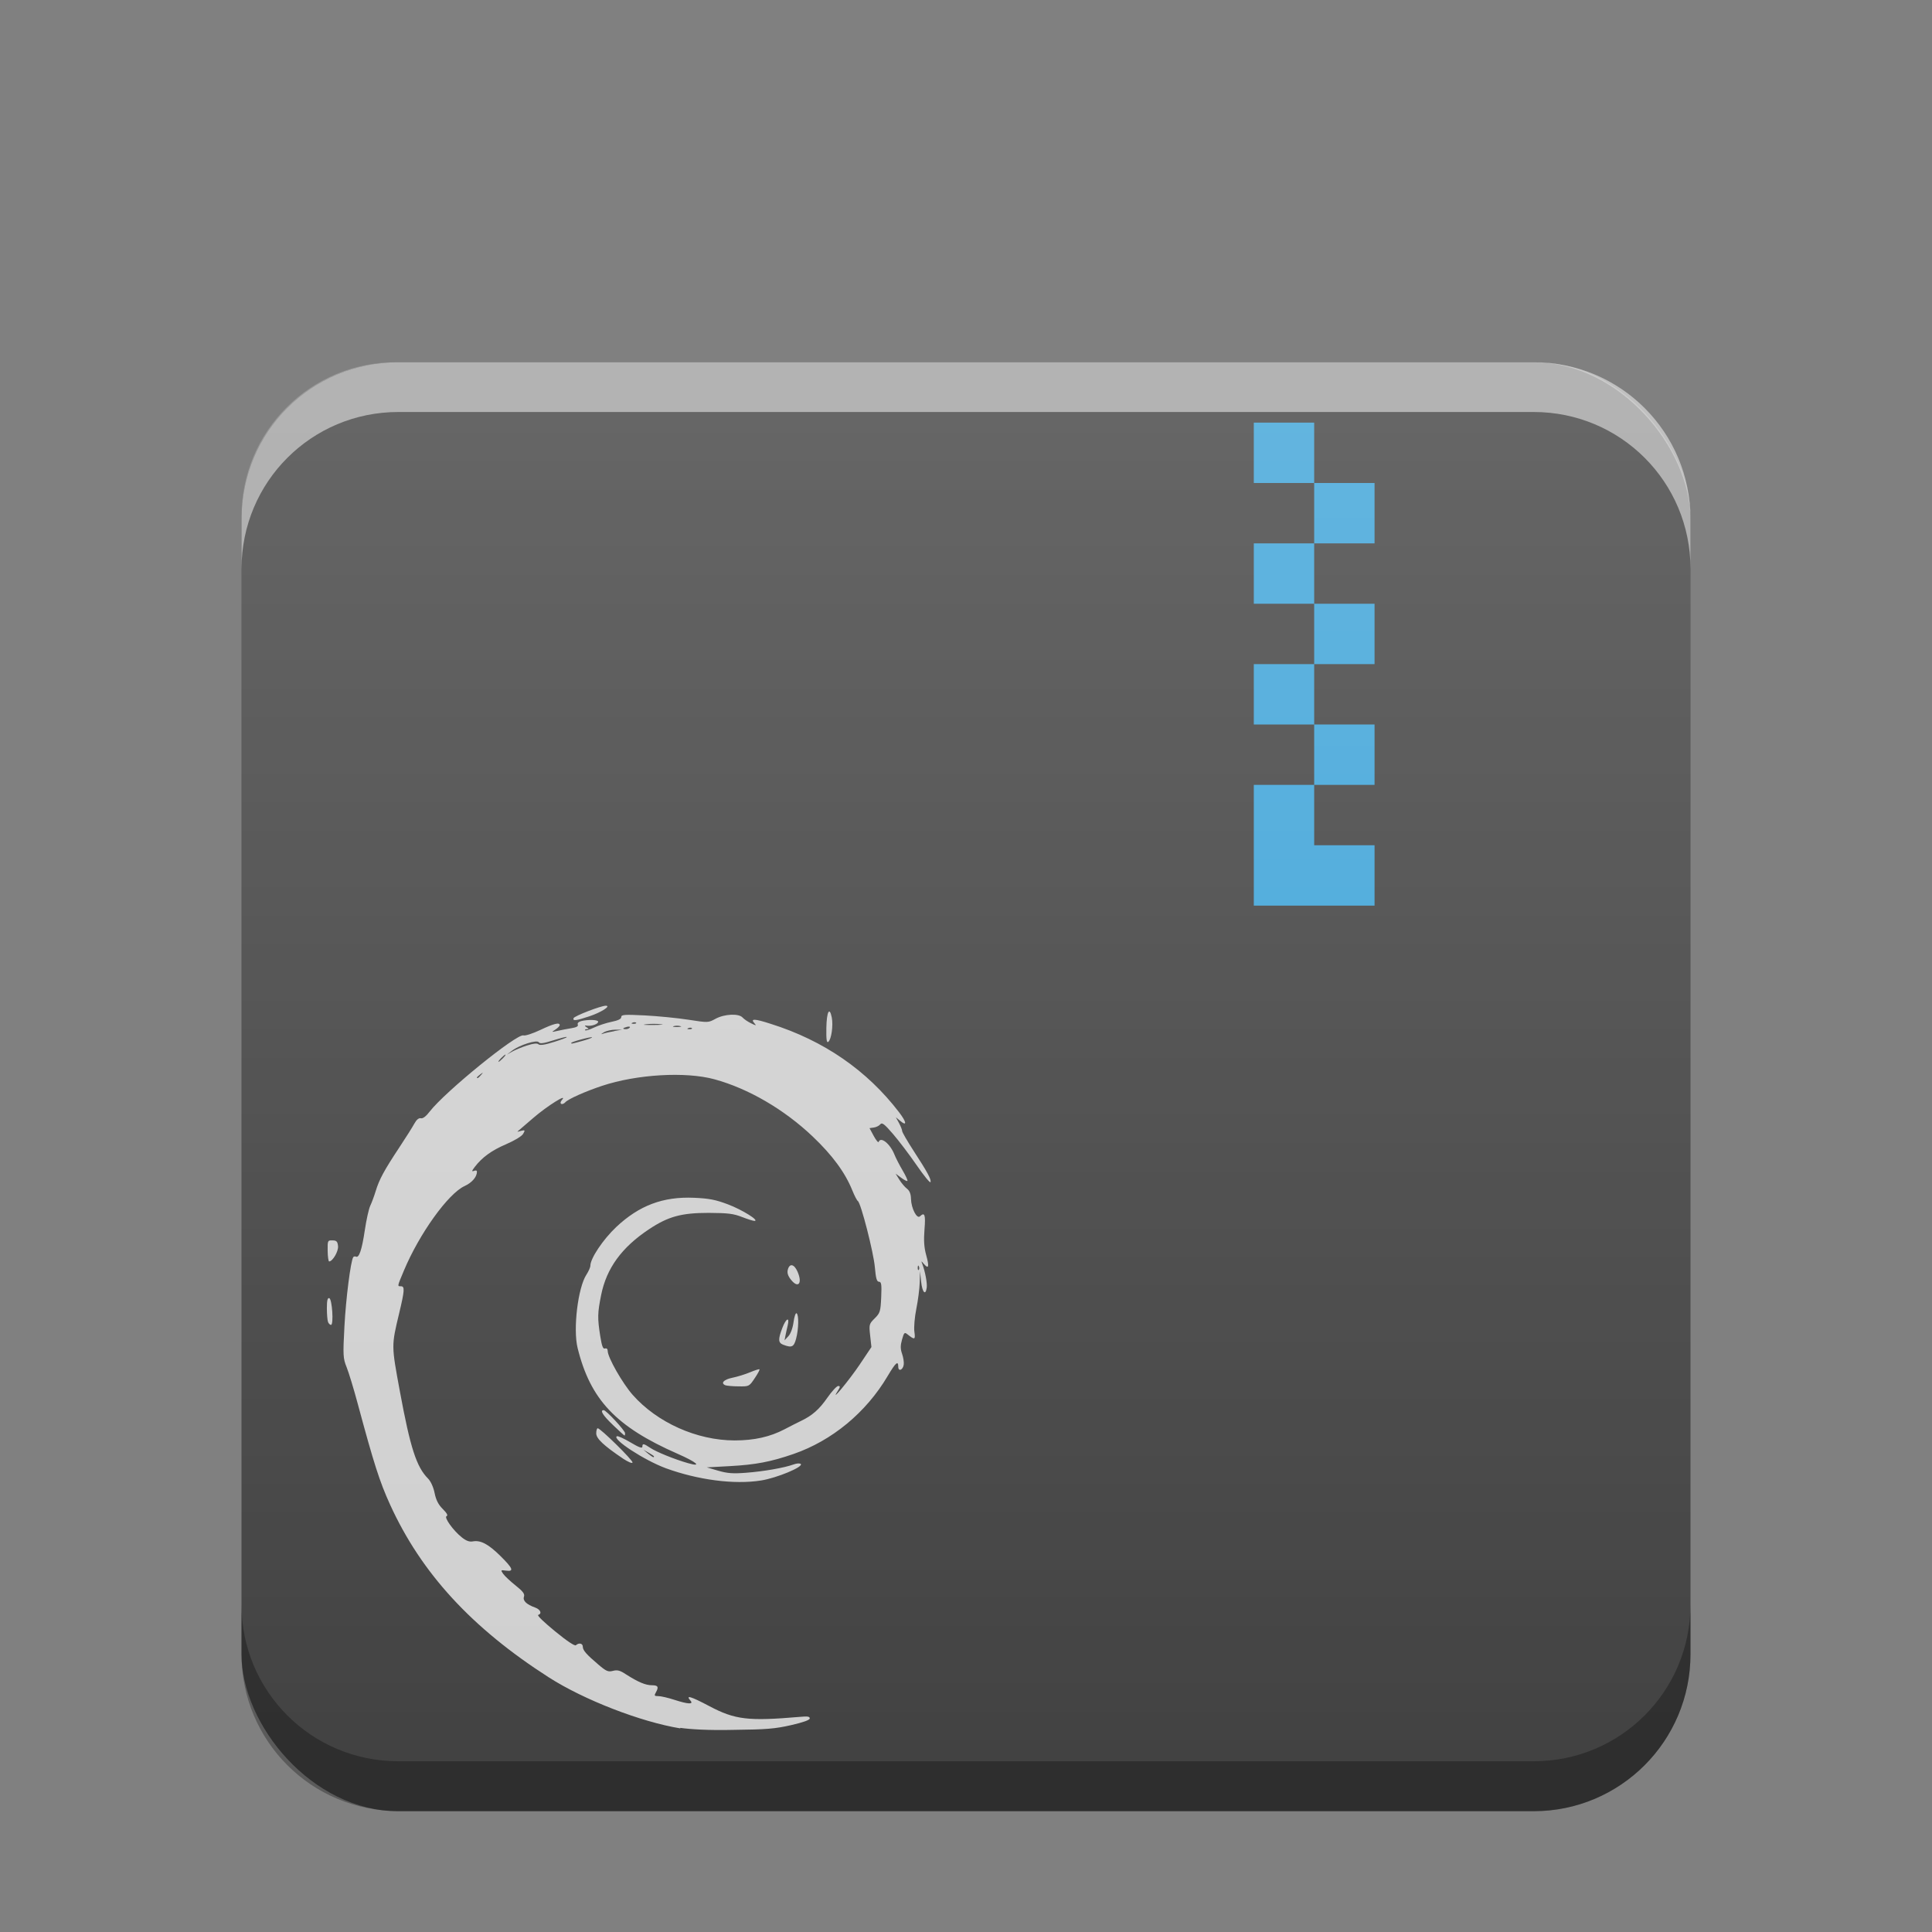 <?xml version="1.0" encoding="UTF-8" standalone="no"?>
<svg
   width="64"
   version="1.1"
   height="64"
   id="svg13"
   sodipodi:docname="application-x-deb.svg"
   inkscape:version="1.3.2 (1:1.3.2+202311252150+091e20ef0f)"
   viewBox="0 0 64 64"
   xmlns:inkscape="http://www.inkscape.org/namespaces/inkscape"
   xmlns:sodipodi="http://sodipodi.sourceforge.net/DTD/sodipodi-0.dtd"
   xmlns:xlink="http://www.w3.org/1999/xlink"
   xmlns="http://www.w3.org/2000/svg"
   xmlns:svg="http://www.w3.org/2000/svg"
   xmlns:rdf="http://www.w3.org/1999/02/22-rdf-syntax-ns#"
   xmlns:cc="http://creativecommons.org/ns#"
   xmlns:dc="http://purl.org/dc/elements/1.1/">
  <rect x="0" y="0" width="64" height="64" fill="#808080" stroke="none"/>
  <style
     type="text/css"
     id="current-color-scheme">
      .ColorScheme-Text {
        color:#232629;
      }
      .ColorScheme-Highlight {
        color:#3daee9;
      }
   </style>
  <sodipodi:namedview
     pagecolor="#ffffff"
     bordercolor="#666666"
     borderopacity="1"
     objecttolerance="10"
     gridtolerance="10"
     guidetolerance="10"
     inkscape:pageopacity="0"
     inkscape:pageshadow="2"
     inkscape:window-width="1920"
     inkscape:window-height="996"
     id="namedview15"
     showgrid="false"
     inkscape:zoom="8.26"
     inkscape:cx="36.016949"
     inkscape:cy="34.68523"
     inkscape:window-x="0"
     inkscape:window-y="0"
     inkscape:window-maximized="1"
     inkscape:current-layer="g887"
     inkscape:pagecheckerboard="0"
     inkscape:showpageshadow="2"
     inkscape:deskcolor="#d1d1d1">
  </sodipodi:namedview>
  <defs
     id="defs5455">
    <linearGradient
       inkscape:collect="always"
       xlink:href="#linearGradient6251"
       id="linearGradient5849-3"
       gradientUnits="userSpaceOnUse"
       gradientTransform="matrix(0.96,0,0,0.812,340.731,255.413)"
       y1="394.544"
       x2="0"
       y2="335.434" />
    <linearGradient
       inkscape:collect="always"
       id="linearGradient6251">
      <stop
         style="stop-color:#ffffff;stop-opacity:0"
         offset="0"
         id="stop6253" />
      <stop
         style="stop-color:#ffffff;stop-opacity:0.2"
         offset="1"
         id="stop6255" />
    </linearGradient>
  </defs>
  <g
     inkscape:label="Capa 1"
     inkscape:groupmode="layer"
     id="layer1"
     transform="translate(-384.571,-515.798)">
    <g
       id="g887">
      <rect
         style="color:#000000;isolation:auto;mix-blend-mode:normal;color-interpolation:sRGB;color-interpolation-filters:linearRGB;solid-color:#000000;solid-opacity:1;fill:#414141;fill-opacity:1;stroke-width:2;color-rendering:auto;image-rendering:auto;shape-rendering:auto"
         ry="5.196"
         isolation="auto"
         mix-blend-mode="normal"
         id="rect5837-5"
         width="48"
         height="48"
         x="392.571"
         y="527.798" />
      <path
         shape-rendering="auto"
         solid-opacity="1"
         color-interpolation="sRGB"
         stroke-linecap="square"
         isolation="auto"
         stroke-width="4"
         color-rendering="auto"
         image-rendering="auto"
         color-interpolation-filters="linearRGB"
         opacity="0.9"
         solid-color="#000000"
         mix-blend-mode="normal"
         id="path5843"
         class="ColorScheme-Highlight"
         d="m 426.105,529.798 v 2 h 2 v -2 z m 2,2 v 2 h 2 v -2 z m 0,2 h -2 v 2 h 2 z m 0,2 v 2 h 2 v -2 z m 0,2 h -2 v 2 h 2 z m 0,2 v 2 h 2 v -2 z m 0,2 h -2 v 1.121 2.879 h 4 v -2 h -2 z"
         inkscape:connector-curvature="0"
         style="fill:currentColor;fill-opacity:1" />
      <rect
         ry="5.101"
         style="color:#000000;display:inline;isolation:auto;mix-blend-mode:normal;color-interpolation:sRGB;color-interpolation-filters:linearRGB;solid-color:#000000;solid-opacity:1;fill:url(#linearGradient5849-3);stroke-width:2;color-rendering:auto;image-rendering:auto;shape-rendering:auto"
         isolation="auto"
         mix-blend-mode="normal"
         y="527.798"
         x="392.571"
         height="48"
         width="48"
         id="rect5847-5" />
      <path
         inkscape:connector-curvature="0"
         id="path850"
         d="m 397.767,527.798 c -2.879,0 -5.195,2.317 -5.195,5.195 v 1.648 c 0,-2.879 2.317,-5.195 5.195,-5.195 h 37.609 c 2.879,0 5.195,2.317 5.195,5.195 v -1.648 c 0,-2.879 -2.317,-5.195 -5.195,-5.195 z"
         style="color:#000000;opacity:0.5;isolation:auto;mix-blend-mode:normal;color-interpolation:sRGB;color-interpolation-filters:linearRGB;solid-color:#000000;solid-opacity:1;fill:#ffffff;stroke-width:2;color-rendering:auto;image-rendering:auto;shape-rendering:auto" />
      <path
         inkscape:connector-curvature="0"
         id="rect5837-3"
         d="m 392.571,568.947 v 1.645 c 0,2.879 2.317,5.199 5.195,5.199 h 37.609 c 2.879,0 5.195,-2.321 5.195,-5.199 v -1.645 c 0,2.879 -2.317,5.195 -5.195,5.195 h -37.609 c -2.879,0 -5.195,-2.317 -5.195,-5.195 z"
         style="color:#000000;opacity:0.3;isolation:auto;mix-blend-mode:normal;color-interpolation:sRGB;color-interpolation-filters:linearRGB;solid-color:#000000;solid-opacity:1;fill:#000000;fill-opacity:1;stroke-width:2;color-rendering:auto;image-rendering:auto;shape-rendering:auto" />
      <path
         fill="#ffffff"
         opacity="0.75"
         d="m 407.107,573.053 c -1.311,-0.215 -3.191,-0.944 -4.356,-1.69 -2.558,-1.639 -4.228,-3.458 -5.262,-5.731 -0.343,-0.755 -0.531,-1.341 -1.068,-3.335 -0.133,-0.496 -0.3,-1.042 -0.369,-1.213 -0.117,-0.289 -0.123,-0.387 -0.071,-1.352 0.048,-0.917 0.206,-2.157 0.291,-2.288 0.016,-0.024 0.055,-0.032 0.086,-0.02 0.104,0.062 0.201,-0.221 0.296,-0.863 0.052,-0.352 0.134,-0.721 0.182,-0.82 0.048,-0.1 0.129,-0.318 0.18,-0.486 0.118,-0.387 0.279,-0.685 0.776,-1.436 0.219,-0.331 0.446,-0.69 0.505,-0.8 0.07,-0.128 0.146,-0.192 0.215,-0.178 0.067,0.02 0.178,-0.07 0.294,-0.222 0.505,-0.655 2.885,-2.588 3.105,-2.522 0.06,0.02 0.311,-0.064 0.558,-0.18 0.446,-0.212 0.643,-0.261 0.643,-0.16 0,0.03 -0.065,0.094 -0.143,0.146 -0.138,0.09 -0.136,0.092 0.08,0.042 0.123,-0.028 0.329,-0.068 0.459,-0.088 0.16,-0.026 0.226,-0.064 0.203,-0.118 -0.02,-0.048 0.027,-0.094 0.114,-0.116 0.219,-0.056 0.561,-0.048 0.561,0.02 0,0.074 -0.195,0.148 -0.351,0.134 -0.106,-0.02 -0.111,0 -0.032,0.05 0.079,0.052 0.08,0.062 0.006,0.064 -0.05,6e-4 -0.074,0.02 -0.054,0.036 0.02,0.02 0.153,-0.022 0.295,-0.09 0.143,-0.068 0.403,-0.154 0.58,-0.19 0.217,-0.044 0.321,-0.094 0.321,-0.158 0,-0.08 0.101,-0.088 0.781,-0.054 0.429,0.022 1.077,0.086 1.44,0.142 0.659,0.102 0.659,0.102 0.905,-0.032 0.295,-0.16 0.769,-0.18 0.893,-0.04 0.046,0.052 0.171,0.138 0.279,0.19 0.176,0.086 0.187,0.086 0.113,0 -0.141,-0.16 -9.6e-4,-0.156 0.544,0.02 1.756,0.554 3.188,1.542 4.25,2.931 0.252,0.329 0.267,0.478 0.029,0.277 l -0.137,-0.114 0.104,0.192 c 0.057,0.106 0.104,0.225 0.104,0.264 0,0.04 0.169,0.331 0.375,0.649 0.465,0.715 0.595,0.956 0.564,1.044 -0.014,0.038 -0.219,-0.214 -0.458,-0.56 -0.238,-0.346 -0.591,-0.812 -0.784,-1.035 -0.288,-0.334 -0.363,-0.391 -0.422,-0.32 -0.039,0.048 -0.135,0.096 -0.214,0.106 l -0.142,0.02 0.14,0.26 c 0.077,0.142 0.151,0.231 0.163,0.196 0.067,-0.19 0.379,0.06 0.521,0.416 0.046,0.116 0.169,0.354 0.272,0.529 0.104,0.176 0.175,0.331 0.159,0.346 -0.016,0.02 -0.11,-0.032 -0.21,-0.106 l -0.181,-0.134 0.123,0.2 c 0.068,0.11 0.181,0.244 0.252,0.298 0.089,0.068 0.131,0.174 0.135,0.342 0.008,0.308 0.194,0.671 0.296,0.575 0.158,-0.15 0.191,-0.056 0.151,0.433 -0.029,0.36 -0.014,0.598 0.056,0.85 0.106,0.383 0.083,0.477 -0.072,0.298 -0.098,-0.114 -0.099,-0.114 -0.055,0 0.094,0.253 0.165,0.632 0.145,0.78 -0.037,0.277 -0.147,0.162 -0.185,-0.194 l -0.037,-0.347 -0.01,0.369 c -0.006,0.203 -0.056,0.595 -0.112,0.871 -0.056,0.279 -0.085,0.617 -0.065,0.761 0.039,0.27 0.012,0.281 -0.228,0.088 -0.098,-0.078 -0.114,-0.064 -0.181,0.172 -0.056,0.198 -0.056,0.309 0.002,0.475 0.042,0.12 0.066,0.28 0.054,0.359 -0.028,0.18 -0.181,0.237 -0.181,0.066 0,-0.214 -0.086,-0.138 -0.351,0.309 -0.713,1.207 -1.842,2.141 -3.119,2.582 -0.753,0.26 -1.258,0.356 -2.107,0.402 l -0.765,0.042 0.378,0.11 c 0.305,0.088 0.484,0.102 0.924,0.068 0.577,-0.044 1.255,-0.162 1.562,-0.272 0.123,-0.044 0.205,-0.046 0.248,-0.02 0.1,0.094 -0.788,0.464 -1.315,0.548 -0.896,0.142 -2.096,-0.02 -3.156,-0.406 -0.719,-0.268 -1.785,-0.964 -1.622,-1.059 0.031,-0.02 0.234,0.074 0.451,0.202 0.277,0.166 0.395,0.209 0.395,0.146 0,-0.118 0.041,-0.112 0.261,0.036 0.199,0.134 0.811,0.382 1.252,0.507 0.481,0.138 0.294,-0.03 -0.351,-0.313 -2.039,-0.896 -2.885,-1.792 -3.307,-3.502 -0.155,-0.627 0.01,-2.001 0.293,-2.431 0.071,-0.11 0.13,-0.243 0.13,-0.298 0,-0.238 0.421,-0.867 0.853,-1.275 0.762,-0.718 1.553,-1.016 2.581,-0.972 0.497,0.022 0.709,0.062 1.123,0.218 0.469,0.176 1.059,0.545 0.879,0.548 -0.043,10e-4 -0.229,-0.058 -0.414,-0.13 -0.282,-0.11 -0.462,-0.132 -1.102,-0.136 -0.898,0 -1.337,0.116 -1.976,0.541 -0.906,0.601 -1.41,1.293 -1.588,2.182 -0.12,0.596 -0.123,0.762 -0.03,1.353 0.054,0.341 0.092,0.441 0.159,0.417 0.057,-0.02 0.089,0.02 0.089,0.082 0,0.211 0.488,1.069 0.826,1.452 0.814,0.922 2.131,1.511 3.38,1.511 0.648,0 1.173,-0.118 1.655,-0.371 0.194,-0.102 0.438,-0.226 0.544,-0.276 0.371,-0.178 0.601,-0.38 0.87,-0.766 0.15,-0.215 0.312,-0.39 0.361,-0.39 0.073,0 0.069,0.03 -0.016,0.166 -0.284,0.442 0.383,-0.362 0.729,-0.878 l 0.387,-0.578 -0.042,-0.38 c -0.041,-0.365 -0.035,-0.387 0.151,-0.571 0.178,-0.176 0.194,-0.229 0.215,-0.701 0.018,-0.422 0.006,-0.51 -0.073,-0.511 -0.073,-4e-4 -0.105,-0.112 -0.137,-0.481 -0.042,-0.489 -0.464,-2.135 -0.563,-2.192 -0.03,-0.02 -0.112,-0.176 -0.183,-0.352 -0.24,-0.594 -0.66,-1.166 -1.315,-1.788 -0.943,-0.896 -2.13,-1.588 -3.252,-1.894 -0.954,-0.261 -2.574,-0.166 -3.728,0.218 -0.563,0.188 -1.118,0.436 -1.212,0.542 -0.043,0.048 -0.104,0.072 -0.137,0.054 -0.035,-0.02 -0.025,-0.074 0.023,-0.128 0.213,-0.242 -0.493,0.2 -0.947,0.593 -0.275,0.238 -0.509,0.439 -0.521,0.448 -0.012,0.02 0.041,4e-4 0.119,-0.02 0.129,-0.032 0.135,-0.022 0.065,0.1 -0.045,0.078 -0.279,0.221 -0.565,0.344 -0.481,0.206 -0.792,0.432 -1.04,0.755 -0.099,0.13 -0.104,0.158 -0.026,0.128 0.055,-0.02 0.1,-0.02 0.1,0.028 0,0.172 -0.165,0.363 -0.41,0.475 -0.543,0.249 -1.496,1.576 -2.007,2.795 -0.228,0.543 -0.224,0.524 -0.1,0.524 0.131,0 0.121,0.14 -0.058,0.89 -0.261,1.093 -0.261,1.058 0.023,2.595 0.346,1.873 0.549,2.499 0.933,2.886 0.09,0.09 0.178,0.284 0.217,0.479 0.047,0.232 0.125,0.385 0.272,0.531 0.134,0.132 0.178,0.214 0.127,0.232 -0.101,0.034 0.215,0.478 0.503,0.706 0.145,0.116 0.252,0.154 0.368,0.132 0.255,-0.046 0.514,0.092 0.913,0.487 0.414,0.41 0.456,0.52 0.182,0.482 -0.177,-0.024 -0.181,-0.02 -0.094,0.106 0.05,0.072 0.235,0.245 0.41,0.385 0.247,0.196 0.31,0.281 0.279,0.373 -0.045,0.132 0.082,0.256 0.37,0.359 0.178,0.064 0.236,0.203 0.101,0.245 -0.041,0.02 0.21,0.256 0.558,0.541 0.391,0.321 0.654,0.497 0.692,0.462 0.099,-0.09 0.226,-0.064 0.228,0.048 0.002,0.124 0.115,0.252 0.52,0.597 0.256,0.218 0.32,0.245 0.476,0.205 0.144,-0.038 0.234,-0.02 0.436,0.116 0.403,0.257 0.648,0.36 0.857,0.36 0.206,0 0.235,0.056 0.128,0.244 -0.057,0.1 -0.045,0.116 0.086,0.116 0.084,0 0.318,0.054 0.522,0.12 0.463,0.15 0.657,0.16 0.54,0.028 -0.171,-0.196 0.01,-0.142 0.623,0.182 0.856,0.453 1.29,0.504 2.995,0.358 0.252,-0.022 0.335,-0.02 0.335,0.052 0,0.052 -0.219,0.13 -0.621,0.222 -0.529,0.12 -0.811,0.144 -1.896,0.156 -0.855,0.02 -1.439,-0.02 -1.773,-0.066 z m -0.872,-9.006 c 0,-0.02 -0.079,-0.068 -0.175,-0.124 l -0.175,-0.1 0.15,0.124 c 0.147,0.12 0.2,0.148 0.2,0.1 z m 8.775,-6.297 c -0.02,-0.048 -0.035,-0.034 -0.038,0.036 -0.002,0.064 0.012,0.1 0.033,0.078 0.021,-0.02 0.023,-0.072 0.006,-0.116 z m -14.503,-6.342 c 0.079,-0.094 0.077,-0.098 -0.024,-0.022 -0.061,0.046 -0.112,0.092 -0.112,0.104 0,0.048 0.052,0.02 0.136,-0.084 z m 0.725,-0.556 c 0.064,-0.066 0.101,-0.12 0.083,-0.12 -0.018,0 -0.084,0.054 -0.147,0.12 -0.063,0.066 -0.101,0.12 -0.083,0.12 0.018,0 0.084,-0.054 0.147,-0.12 z m 0.802,-0.422 c 0.21,-0.068 0.329,-0.078 0.374,-0.038 0.044,0.042 0.209,0.02 0.515,-0.078 0.247,-0.076 0.438,-0.15 0.424,-0.162 -0.014,-0.02 -0.217,0.038 -0.452,0.11 -0.323,0.102 -0.439,0.116 -0.475,0.062 -0.061,-0.092 -0.641,0.09 -0.89,0.281 l -0.17,0.13 0.183,-0.104 c 0.101,-0.056 0.322,-0.148 0.492,-0.202 z m 1.837,-0.152 c 0.185,-0.052 0.325,-0.104 0.312,-0.118 -0.03,-0.028 -0.689,0.15 -0.689,0.186 0,0.036 0.006,0.034 0.377,-0.068 z m 1.057,-0.327 0.255,-0.044 h -0.223 c -0.123,0 -0.295,0.036 -0.382,0.086 -0.103,0.06 -0.114,0.078 -0.032,0.048 0.07,-0.024 0.242,-0.062 0.382,-0.086 z m 0.506,-0.114 c 0.02,-0.03 -0.022,-0.04 -0.092,-0.024 -0.149,0.038 -0.168,0.078 -0.036,0.078 0.051,0 0.108,-0.026 0.127,-0.054 z m 2.058,0.02 c -0.021,-0.02 -0.076,-0.022 -0.122,0 -0.051,0.02 -0.036,0.034 0.038,0.036 0.067,0 0.105,-0.02 0.084,-0.032 z m -0.381,-0.066 c -0.061,-0.02 -0.162,-0.02 -0.223,0 -0.061,0.02 -0.01,0.028 0.112,0.028 0.123,0 0.173,-0.02 0.112,-0.028 z m -0.636,-0.062 c -0.131,-0.02 -0.36,-0.02 -0.51,-4e-4 -0.15,0.02 -0.043,0.024 0.237,0.024 0.28,2e-4 0.403,-0.02 0.273,-0.024 z m -0.832,-0.052 c -0.021,-0.02 -0.076,-0.022 -0.122,0 -0.051,0.02 -0.036,0.034 0.038,0.036 0.067,0 0.105,-0.02 0.084,-0.032 z m -0.431,14.441 c -0.649,-0.438 -0.89,-0.665 -0.89,-0.839 0,-0.092 0.022,-0.168 0.049,-0.168 0.092,0 1.177,1.068 1.153,1.135 -0.014,0.04 -0.145,-0.02 -0.313,-0.128 z m -0.334,-1.113 c -0.337,-0.321 -0.445,-0.494 -0.309,-0.494 0.082,0 0.709,0.677 0.709,0.766 0,0.042 -0.008,0.076 -0.018,0.076 -0.01,0 -0.182,-0.156 -0.382,-0.347 z m 3.73,-1.315 c -0.178,-0.068 -0.067,-0.194 0.223,-0.252 0.167,-0.034 0.431,-0.116 0.588,-0.182 0.157,-0.066 0.297,-0.11 0.31,-0.098 0.014,0.02 -0.057,0.146 -0.158,0.297 -0.182,0.271 -0.185,0.273 -0.533,0.268 -0.193,0 -0.386,-0.02 -0.43,-0.034 z m 1.912,-1.344 c -0.172,-0.066 -0.179,-0.176 -0.035,-0.554 0.123,-0.325 0.251,-0.388 0.18,-0.09 -0.026,0.106 -0.06,0.263 -0.076,0.345 l -0.029,0.15 0.127,-0.136 c 0.075,-0.08 0.145,-0.271 0.171,-0.465 0.024,-0.18 0.069,-0.313 0.1,-0.295 0.079,0.046 0.07,0.521 -0.014,0.84 -0.075,0.279 -0.142,0.311 -0.423,0.205 z m -15.082,-0.754 c -0.021,-0.052 -0.039,-0.257 -0.039,-0.455 0,-0.262 0.022,-0.354 0.08,-0.336 0.095,0.03 0.15,0.886 0.057,0.886 -0.033,0 -0.077,-0.042 -0.098,-0.094 z m 15.332,-1.405 c -0.099,-0.126 -0.13,-0.226 -0.101,-0.332 0.058,-0.217 0.209,-0.186 0.32,0.066 0.173,0.391 0.023,0.574 -0.218,0.266 z m -15.345,-0.954 c -0.004,-0.341 -4e-5,-0.351 0.16,-0.345 0.136,0 0.168,0.038 0.184,0.19 0.018,0.17 -0.179,0.507 -0.295,0.507 -0.024,0 -0.046,-0.158 -0.049,-0.351 z m 16.52,-7.385 c 0.01,-0.538 0.105,-0.72 0.18,-0.343 0.052,0.262 -0.014,0.725 -0.115,0.805 -0.055,0.042 -0.071,-0.074 -0.065,-0.461 z m -8.374,-0.322 c 0.026,-0.072 0.905,-0.412 1.067,-0.412 0.191,0 -0.151,0.22 -0.545,0.351 -0.44,0.146 -0.557,0.16 -0.522,0.062 z"
         id="path4181-7"
         inkscape:connector-curvature="0"
         inkscape:label="Capa 1"
         style="stroke-width:2" />
    </g>
  </g>
</svg>
